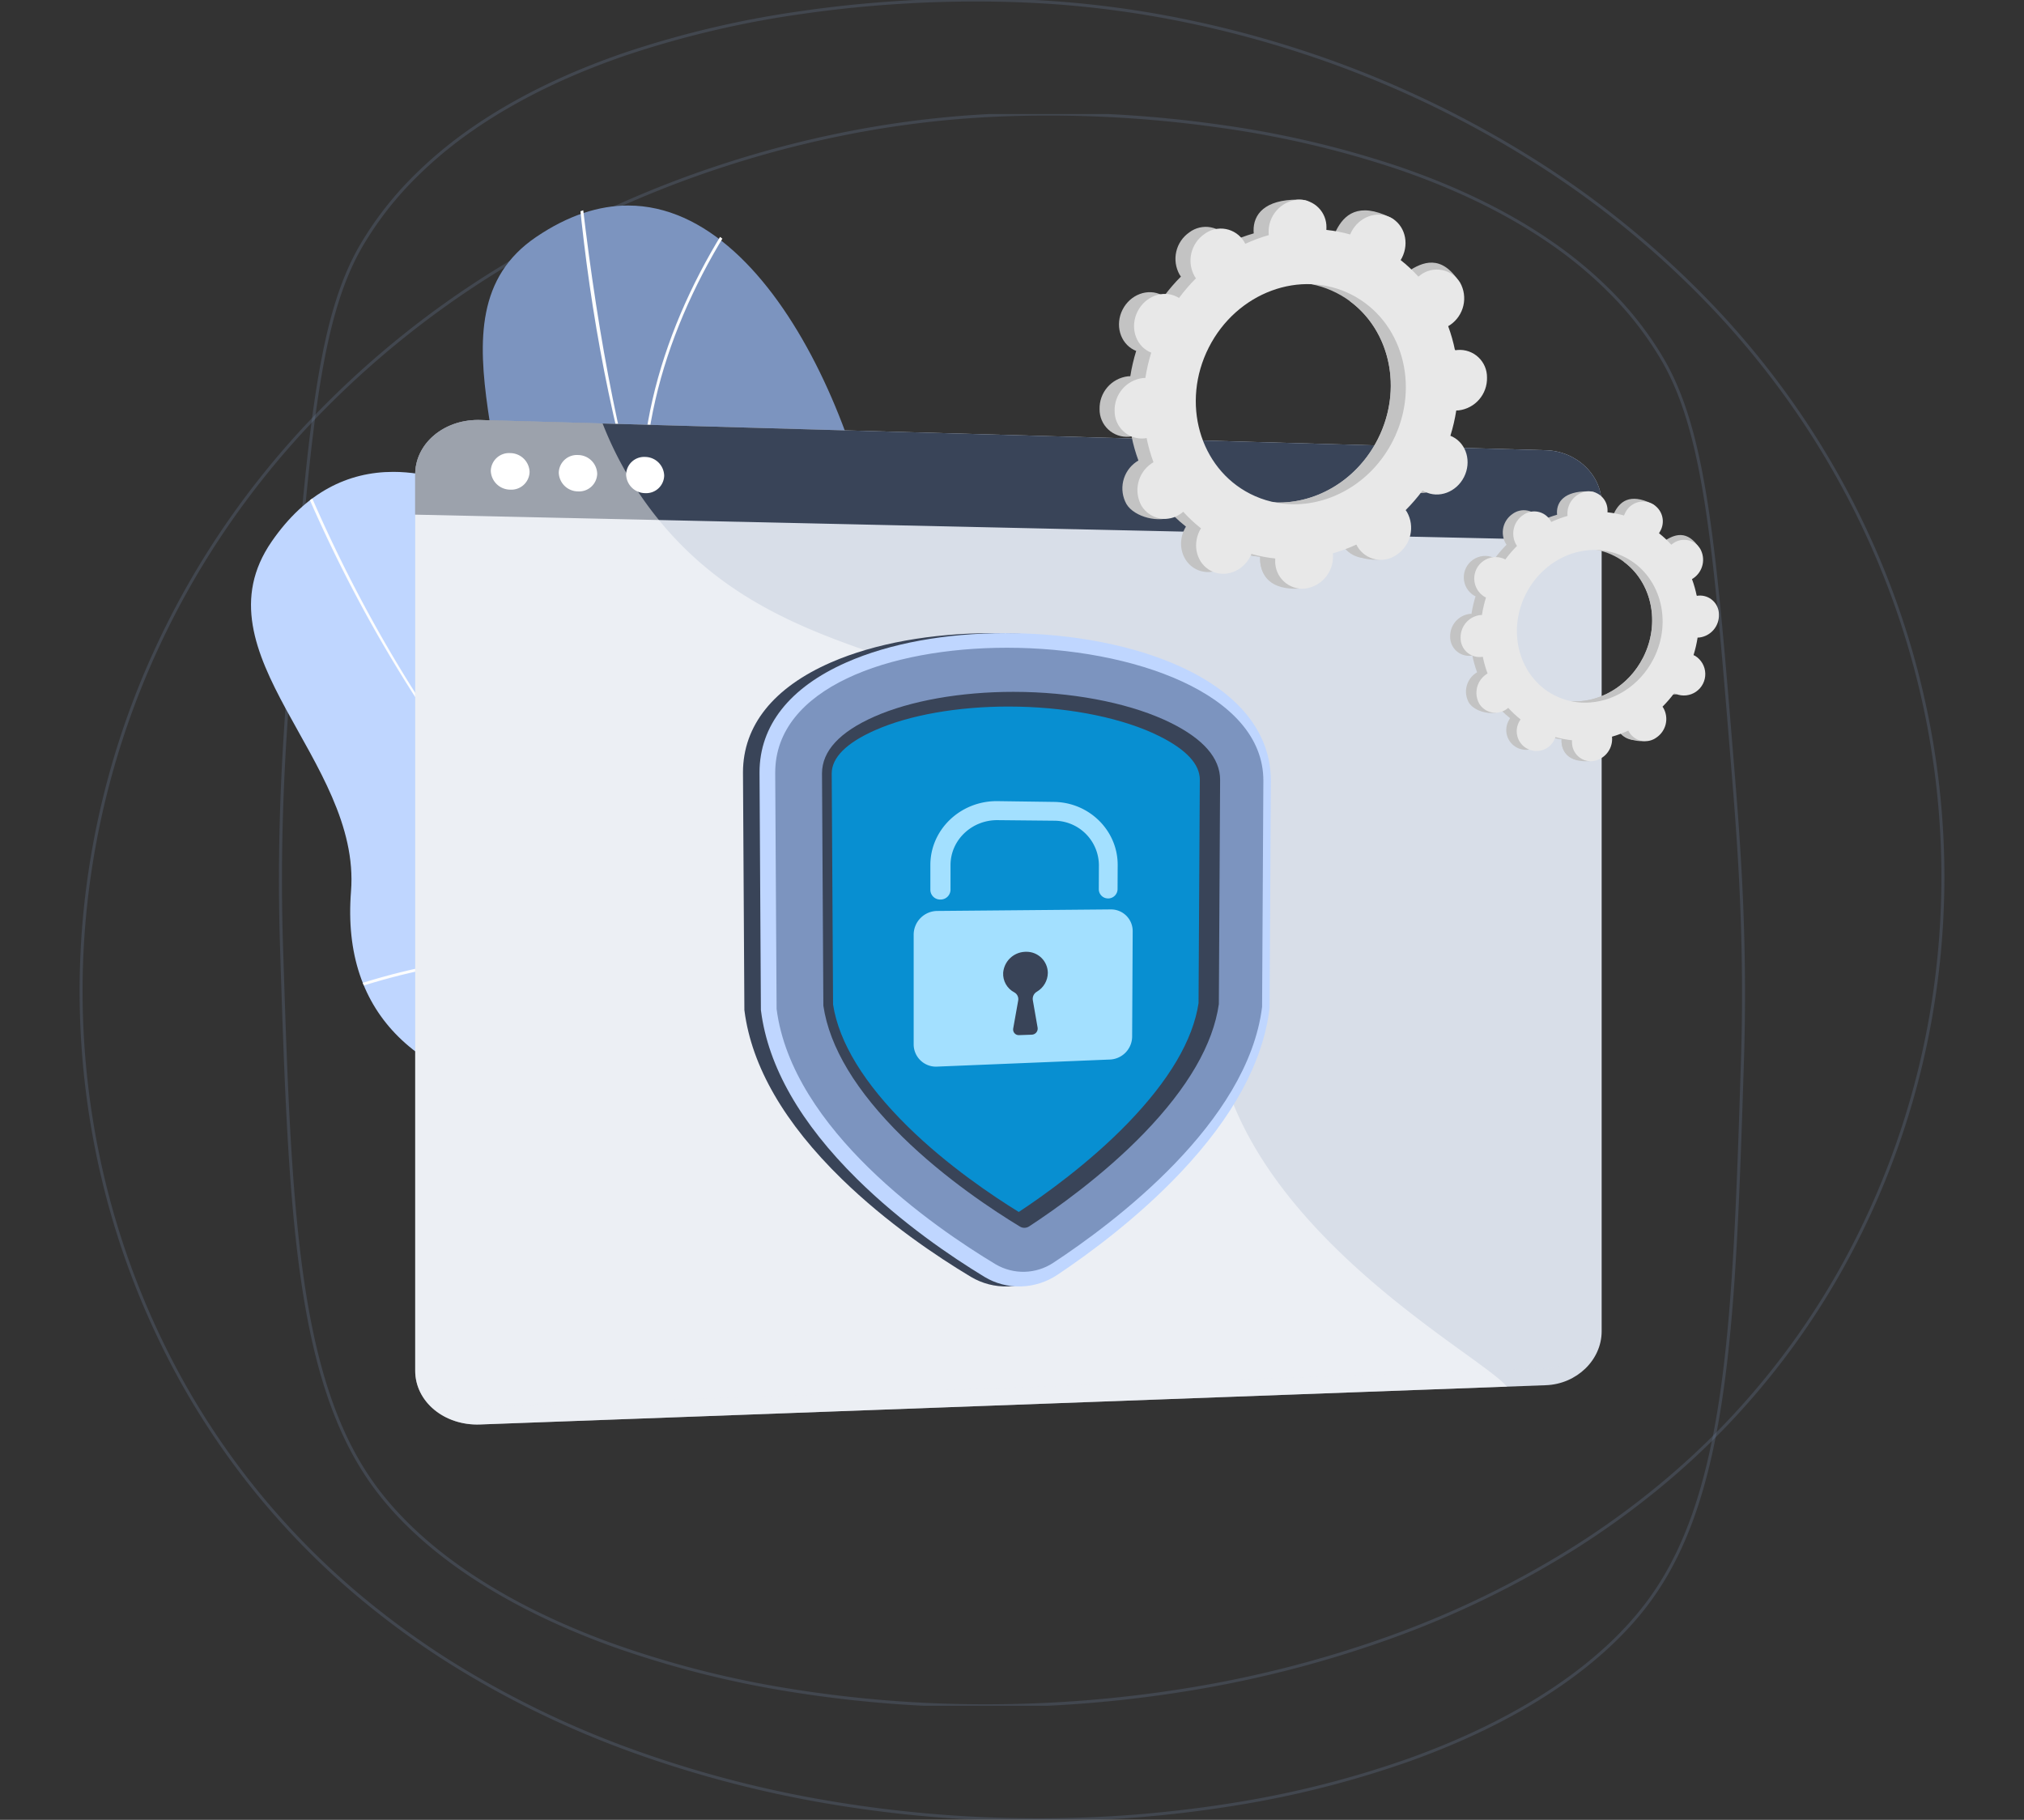 <svg xmlns="http://www.w3.org/2000/svg" xmlns:xlink="http://www.w3.org/1999/xlink" width="674" height="606" viewBox="0 0 674 606">
  <rect x="0" y="0" width="674" height="606" fill="#333333" stroke="none"/>
  <defs>
    <clipPath id="clip-path">
      <rect id="Rectangle_16204" data-name="Rectangle 16204" width="596.007" height="568.026" fill="none" stroke="#7c94bf" stroke-width="1"/>
    </clipPath>
    <clipPath id="clip-path-2">
      <rect id="Rectangle_16204-2" data-name="Rectangle 16204" width="596.007" height="568.027" fill="none" stroke="#7c94bf" stroke-width="1"/>
    </clipPath>
    <clipPath id="clip-path-3">
      <path id="Path_34168" data-name="Path 34168" d="M35.809,555.715C9.9,593.247,65.678,628.353,62.226,672.2c-3.28,41.669,22.947,64.326,68.221,70.311,22.218,2.937,30.336,10.2,33.15,21.251,27.483-4.566,54.388-11.711,81.142-19.382,12.872-3.691,25.751-7.206,38.742-10.455,12.216-3.056,24.422-6.246,36.226-10.666,1.44-.567,2.868-1.159,4.29-1.766-6.668-24.307-5-56.229-46.535-52.928-42.253,3.358-68.74,29.045-88.158-30.83-14.543-44.844-68.086-105.21-113.016-105.217-15.06,0-29.145,6.777-40.479,23.194" transform="translate(-28.92 -532.521)" fill="#bfd6ff"/>
    </clipPath>
    <clipPath id="clip-path-4">
      <rect id="Rectangle_16275" data-name="Rectangle 16275" width="538.536" height="535.533" fill="none"/>
    </clipPath>
    <clipPath id="clip-path-5">
      <rect id="Rectangle_16274" data-name="Rectangle 16274" width="277.369" height="238.959" fill="none"/>
    </clipPath>
    <clipPath id="clip-path-6">
      <path id="Path_34173" data-name="Path 34173" d="M305.75,674.816c-2.352-5.3-12.493-7.5-28.289-6.249-42.253,3.358-68.74,29.045-88.158-30.83S80.956,490.316,35.809,555.714C9.9,593.247,65.678,628.352,62.226,672.2c-3.28,41.669,22.947,64.326,68.221,70.311,29.28,3.871,25.031,11.333,29.169,12.627,61.322,19.188,154.607-61.24,146.135-80.325" transform="translate(-28.92 -532.52)" fill="none"/>
    </clipPath>
    <clipPath id="clip-path-7">
      <path id="Path_34174" data-name="Path 34174" d="M829.9,1536.167c.465.308.932.615,1.393.928q-.587-1.175-1.148-2.375-.121.719-.245,1.448" transform="translate(-829.899 -1534.72)" fill="none"/>
    </clipPath>
    <linearGradient id="linear-gradient" x1="-58.098" y1="96.539" x2="-58.028" y2="96.539" gradientUnits="objectBoundingBox">
      <stop offset="0" stop-color="#aa80f9"/>
      <stop offset="0.996" stop-color="#6165d7"/>
      <stop offset="1" stop-color="#6165d7"/>
    </linearGradient>
    <clipPath id="clip-path-8">
      <path id="Path_34175" data-name="Path 34175" d="M1064.611,1575.13q.707.419,1.415.835c1.818,1.071,4.248,2.41-1.863-1.1.15.089.3.18.447.269" transform="translate(-1064.164 -1574.861)" fill="none"/>
    </clipPath>
    <linearGradient id="linear-gradient-2" x1="-32.573" y1="33.116" x2="-32.542" y2="33.116" xlink:href="#linear-gradient"/>
    <clipPath id="clip-path-9">
      <path id="Path_34176" data-name="Path 34176" d="M442.826,84.087c-39.276,26.653,1.293,84.255-14.118,127.287-4.607,12.864-5.431,24.731-3.141,35.565,5.149,24.359,26.211,35.052,52.415,55.745,50.372,39.779,51.775,69.163,67.239,66.124C567.3,364.469,579.4,304.365,570.9,255.193c-.666-3.854-11.588-10.565-11.524-38.579.116-50.554-34.15-143.025-85.895-143.037-9.649,0-19.9,3.21-30.652,10.51" transform="translate(-424.336 -73.577)" fill="#7c94bf"/>
    </clipPath>
    <clipPath id="clip-path-11">
      <rect id="Rectangle_16279" data-name="Rectangle 16279" width="308.185" height="334.246" fill="none"/>
    </clipPath>
    <clipPath id="clip-path-12">
      <path id="Path_34182" data-name="Path 34182" d="M550.375,252.373c.673-14.721,8.964-25.627,9-40.618.138-59.981-48.111-178.969-116.547-132.528-39.276,26.653,1.293,84.255-14.118,127.287-14.645,40.891,8.937,71.715,49.274,91.31,21.729,10.556,18.03,19.733,24.389,21.166,26.738,6.028,46.3-29.246,48-66.618" transform="translate(-424.336 -68.718)" fill="none"/>
    </clipPath>
    <clipPath id="clip-path-13">
      <path id="Path_34183" data-name="Path 34183" d="M311.877,461.209V759.687c0,10.332,9.689,18.35,21.591,17.912L688.41,764.522c10.266-.378,18.557-8.417,18.557-17.957V470.976c0-9.54-8.29-17.508-18.557-17.8L333.468,443.113q-.359-.01-.716-.01c-11.572,0-20.875,7.982-20.875,18.106" transform="translate(-311.877 -443.103)" fill="#d8dee8"/>
    </clipPath>
    <clipPath id="clip-path-14">
      <rect id="Rectangle_16283" data-name="Rectangle 16283" width="538.536" height="535.533" fill="#d8dee8"/>
    </clipPath>
    <clipPath id="clip-path-15">
      <rect id="Rectangle_16282" data-name="Rectangle 16282" width="382.266" height="322.606" fill="#d8dee8"/>
    </clipPath>
    <clipPath id="clip-path-16">
      <path id="Path_34185" data-name="Path 34185" d="M311.876,461.209v13.42l395.089,8.738V470.976c0-9.54-8.29-17.508-18.557-17.8L333.468,443.113q-.359-.01-.716-.01c-11.572,0-20.875,7.982-20.875,18.106" transform="translate(-311.876 -443.103)" fill="#394458"/>
    </clipPath>
    <clipPath id="clip-path-18">
      <rect id="Rectangle_16285" data-name="Rectangle 16285" width="363.534" height="334.512" fill="none"/>
    </clipPath>
    <clipPath id="clip-path-19">
      <path id="Path_34190" data-name="Path 34190" d="M905.982,820.115c-19.142,8.338-29.337,21.026-29.337,36.658l.465,79.095.037.29c2.395,18.537,13.34,37.413,32.39,55.984,15.013,14.635,31.7,25.814,42.993,32.584a22.733,22.733,0,0,0,12.373,3.2,23.547,23.547,0,0,0,12.293-3.891c11.08-7.307,27.212-19.1,41.489-33.982,17.8-18.554,27.869-36.9,30.058-54.652l.034-.278.424-75.576c0-14.9-9.349-27.474-27.168-36.419-14.99-7.525-35.243-12.041-57.13-12.674q-2.642-.076-5.257-.076c-20.187,0-39.107,3.4-53.664,9.737" transform="translate(-876.645 -810.378)" fill="#394458"/>
    </clipPath>
    <clipPath id="clip-path-20">
      <path id="Path_34191" data-name="Path 34191" d="M934.1,820.115c-18.889,8.338-28.95,21.026-28.95,36.658l.459,79.095.037.29c2.363,18.537,13.164,37.413,31.962,55.984,14.815,14.635,31.281,25.814,42.425,32.584a22.206,22.206,0,0,0,12.21,3.2,23.024,23.024,0,0,0,12.13-3.891c10.933-7.307,26.853-19.1,40.941-33.982,17.564-18.554,27.5-36.9,29.661-54.652l.034-.278.418-75.576c0-14.9-9.226-27.474-26.81-36.419-14.792-7.525-34.777-12.041-56.375-12.674q-2.607-.076-5.188-.076c-19.92,0-38.59,3.4-52.955,9.737" transform="translate(-905.152 -810.378)" fill="#bfd6ff"/>
    </clipPath>
    <clipPath id="clip-path-21">
      <path id="Path_34192" data-name="Path 34192" d="M932.175,877.109l.462,78.7c5.18,40.152,52.368,72.661,72.92,85.012a18.144,18.144,0,0,0,19.261-.518c20.123-13.241,64.726-46.577,69.492-85.181l.424-75.367c0-28.9-43.438-44.232-85.4-44.233-39.22,0-77.154,13.387-77.154,41.593" transform="translate(-932.175 -835.516)" fill="#7c94bf"/>
    </clipPath>
    <clipPath id="clip-path-22">
      <path id="Path_34193" data-name="Path 34193" d="M1030.22,919.8c-11.523,5.085-17.4,11.441-17.419,18.866l.452,77.392c2.038,13.826,10.928,28.547,26.343,43.689,14.271,14.017,30.674,24.751,39.136,29.875a2.8,2.8,0,0,0,1.523.4,2.907,2.907,0,0,0,1.522-.475c8.41-5.5,24.5-16.8,38.276-31.052,14.65-15.162,22.994-29.586,24.9-42.965l.421-74.712c-.017-7.169-5.511-13.526-16.379-18.919-12.286-6.1-30.02-9.864-48.737-10.309q-1.871-.045-3.732-.044c-17.56,0-34.289,2.948-46.3,8.251" transform="translate(-1012.801 -911.546)" fill="#394458"/>
    </clipPath>
    <clipPath id="clip-path-23">
      <path id="Path_34194" data-name="Path 34194" d="M1044.006,944.7c-9.575,4.239-14.455,9.109-14.469,14.419l.449,76.943c1.971,12.658,10.354,26.339,24.84,40.6,13.258,13.048,28.455,23.212,37,28.475,8.507-5.62,23.448-16.284,36.285-29.546,13.827-14.284,21.734-27.716,23.583-40l.421-74.438c-.012-5.178-4.6-10.068-13.657-14.551-11.661-5.77-28.63-9.325-46.633-9.729q-1.724-.039-3.437-.039c-16.926,0-32.969,2.815-44.383,7.869" transform="translate(-1029.537 -936.826)" fill="#088fd1"/>
    </clipPath>
    <clipPath id="clip-path-24">
      <rect id="Rectangle_16292" data-name="Rectangle 16292" width="538.536" height="535.533" fill="#a3e0ff"/>
    </clipPath>
    <clipPath id="clip-path-25">
      <path id="Path_34196" data-name="Path 34196" d="M1332.03,1359.419a7.611,7.611,0,0,0-7.125,6.952,6.93,6.93,0,0,0,3.71,6.55,2.57,2.57,0,0,1,1.29,2.743l-1.663,9.314a1.872,1.872,0,0,0,1.967,2.185l4.21-.148a2.026,2.026,0,0,0,1.964-2.311l-1.609-9.226a2.746,2.746,0,0,1,1.373-2.794,7.356,7.356,0,0,0,3.633-6.244,7.1,7.1,0,0,0-7.251-7.037q-.248,0-.5.016" transform="translate(-1324.893 -1359.403)" fill="#394458"/>
    </clipPath>
    <clipPath id="clip-path-27">
      <path id="Path_34198" data-name="Path 34198" d="M1513.931,166.759l.178.2c-.146-.092-.22-.162-.178-.2m22.3-5.971c-16.925-8.593-23.1-30.416-13.8-48.742S1553,85.83,1569.926,94.423s23.1,30.416,13.8,48.742c-6.75,13.3-19.8,21.1-32.913,21.1a32.06,32.06,0,0,1-14.58-3.475m6.121-87.022c.006.29.03.574.059.856a54.182,54.182,0,0,0-7.838,2.908c-.121-.248-.247-.494-.391-.733a9.082,9.082,0,0,0-13.228-2.509,10.725,10.725,0,0,0-3.249,14.053c.141.234.3.453.453.67a59.126,59.126,0,0,0-5.646,6.551c-.225-.141-.454-.28-.7-.4-4.662-2.367-10.518-.194-13.081,4.854s-.861,11.058,3.8,13.425c.242.123.488.226.735.324a59.107,59.107,0,0,0-1.957,8.424c-.267,0-.535.005-.807.029a10.725,10.725,0,0,0-9.428,10.916,9.082,9.082,0,0,0,9.832,9.2c.278-.025.551-.069.823-.117a54.187,54.187,0,0,0,2.277,8.044c-.245.143-.488.291-.726.458a10.725,10.725,0,0,0-3.249,14.053c2.625,4.357,11.029,6.491,15.753,3.928a48.305,48.305,0,0,0,4.046,3.57c-.15.246-.3.495-.429.756-2.563,5.048-.861,11.058,3.8,13.425s10.518.194,13.081-4.854c.132-.261.247-.527.357-.793a48.037,48.037,0,0,0,7.929,1.513c-.017.281-.03.562-.024.847a9.083,9.083,0,0,0,9.832,9.2,10.725,10.725,0,0,0,9.428-10.916c-.006-.29-.03-.574-.059-.856a54.171,54.171,0,0,0,7.838-2.909c.121.248.247.494.391.733a9.083,9.083,0,0,0,13.228,2.509,10.725,10.725,0,0,0,3.249-14.053c-.141-.234-.3-.453-.453-.669a59.128,59.128,0,0,0,5.646-6.551c.225.142.454.28.7.4,4.661,2.367,10.518.194,13.081-4.854s.861-11.058-3.8-13.425c-.241-.123-.488-.226-.735-.324a59.113,59.113,0,0,0,1.957-8.424c.267,0,.535-.005.808-.029a10.725,10.725,0,0,0,9.428-10.916,9.083,9.083,0,0,0-9.832-9.2c-.278.025-.551.069-.823.117a54.2,54.2,0,0,0-2.277-8.044c.245-.143.488-.291.726-.458a10.724,10.724,0,0,0,3.249-14.053,9.083,9.083,0,0,0-13.228-2.509c-.233.163-.452.34-.669.519a48.05,48.05,0,0,0-5.9-5.508c.15-.246.3-.495.429-.756,2.563-5.048,5.912-10.561,1.214-12.854-10.868-5.306-15.531-.764-18.094,4.284-.133.261-.247.527-.357.793a48.051,48.051,0,0,0-7.929-1.513c.017-.281.03-.562.024-.847-.111-5.554,1.537-8.56-3.8-8.664-.252,0-.5-.007-.745-.007-11.065,0-14.821,4.954-14.713,10.388" transform="translate(-1491.076 -63.378)" fill="#c3c3c3"/>
    </clipPath>
    <clipPath id="clip-path-28">
      <path id="Path_34199" data-name="Path 34199" d="M1781.481,140.808c13.5,9.894,17.8,29.392,9.361,46.015-7.152,14.086-21.369,22-35.25,21-.619,1.606-1.227,3.221-1.89,4.811-1.8,4.316-3.844,8.543-5.891,12.765q1.931.364,3.877.569c-.017.281-.03.562-.024.847.112,5.555,3.484,10.274,13.123,9.763,5.332-.283,6.248-5.925,6.137-11.48-.006-.29-.03-.574-.059-.856a54.158,54.158,0,0,0,7.838-2.909c.121.248.247.494.391.733,2.756,4.574,12.315,6.517,16.865,3.329s2.368-10.3-.388-14.873c-.141-.234-.3-.453-.453-.67a59.14,59.14,0,0,0,5.646-6.551c.225.142.454.28.7.4,4.661,2.367,10.518.193,13.081-4.854s.861-11.058-3.8-13.424c-.242-.123-.488-.226-.735-.324a59.179,59.179,0,0,0,1.957-8.424c.267,0,.535-.006.807-.03a10.725,10.725,0,0,0,9.428-10.916,9.083,9.083,0,0,0-9.832-9.2c-.278.025-.551.069-.823.117a54.183,54.183,0,0,0-2.277-8.044c.245-.143.488-.291.726-.458,4.55-3.188,10.179-10.89,6.969-15.157-6.093-8.1-12.4-4.592-16.948-1.4-.233.163-.453.34-.669.519a48.077,48.077,0,0,0-5.9-5.508c.15-.246.3-.495.429-.756a10.59,10.59,0,0,0,.6-8.351q-6.592,11.6-12.988,23.313" transform="translate(-1747.811 -117.495)" fill="#c3c3c3" stroke="rgba(0,0,0,0)" stroke-width="1"/>
    </clipPath>
    <clipPath id="clip-path-29">
      <path id="Path_34200" data-name="Path 34200" d="M1562.173,161.381c-16.925-8.593-23.1-30.416-13.8-48.742s30.568-26.216,47.493-17.623,23.1,30.416,13.8,48.742c-6.75,13.3-19.8,21.1-32.913,21.1a32.057,32.057,0,0,1-14.58-3.475m15.549-97.938a10.725,10.725,0,0,0-9.428,10.916c.006.29.03.574.059.856a54.233,54.233,0,0,0-7.838,2.909c-.121-.248-.247-.494-.391-.733a9.082,9.082,0,0,0-13.228-2.509,10.725,10.725,0,0,0-3.249,14.053c.141.234.3.453.453.67a59.061,59.061,0,0,0-5.646,6.551c-.225-.142-.454-.28-.7-.4-4.661-2.367-10.518-.194-13.081,4.854s-.861,11.058,3.8,13.425c.242.123.488.226.735.324a59.072,59.072,0,0,0-1.957,8.424c-.267,0-.536.005-.808.029a10.725,10.725,0,0,0-9.428,10.916,9.082,9.082,0,0,0,9.832,9.2c.278-.025.551-.068.822-.117a54.206,54.206,0,0,0,2.277,8.044c-.244.143-.488.291-.726.458a10.725,10.725,0,0,0-3.249,14.053,9.083,9.083,0,0,0,13.229,2.509c.233-.164.452-.34.669-.519a48.069,48.069,0,0,0,5.9,5.508c-.15.246-.3.495-.43.756-2.563,5.047-.861,11.058,3.8,13.425s10.518.194,13.08-4.854c.133-.262.247-.527.357-.793a48.078,48.078,0,0,0,7.929,1.513c-.017.281-.03.562-.024.846a9.083,9.083,0,0,0,9.832,9.2,10.725,10.725,0,0,0,9.428-10.916c-.006-.29-.03-.574-.059-.856a54.164,54.164,0,0,0,7.838-2.909c.121.248.248.494.391.733a9.082,9.082,0,0,0,13.228,2.509,10.725,10.725,0,0,0,3.25-14.053c-.141-.234-.3-.453-.453-.669a59.148,59.148,0,0,0,5.646-6.551c.225.141.454.279.7.4,4.662,2.367,10.518.193,13.081-4.854s.861-11.058-3.8-13.424c-.241-.123-.488-.226-.735-.324a59.071,59.071,0,0,0,1.957-8.424c.267,0,.535-.005.808-.03a10.725,10.725,0,0,0,9.428-10.916,9.083,9.083,0,0,0-9.832-9.2c-.278.025-.551.069-.823.117a54.176,54.176,0,0,0-2.277-8.044c.245-.143.488-.291.726-.458a10.725,10.725,0,0,0,3.249-14.053,9.082,9.082,0,0,0-13.228-2.509c-.233.163-.453.34-.669.519a48,48,0,0,0-5.9-5.508c.15-.246.3-.5.43-.756,2.563-5.047.861-11.058-3.8-13.425s-10.518-.194-13.081,4.854c-.133.261-.247.527-.357.793a48.058,48.058,0,0,0-7.929-1.514c.017-.281.03-.562.024-.846a9.107,9.107,0,0,0-9-9.236q-.411,0-.831.037" transform="translate(-1517.018 -63.406)" fill="#e8e8e8"/>
    </clipPath>
    <clipPath id="clip-path-30">
      <path id="Path_34201" data-name="Path 34201" d="M2111.008,637.718l.124.136c-.1-.064-.152-.112-.124-.136m15.469-4.142c-11.741-5.961-16.027-21.1-9.572-33.813s21.205-18.187,32.946-12.226,16.027,21.1,9.572,33.813c-4.683,9.223-13.734,14.636-22.832,14.637a22.237,22.237,0,0,1-10.115-2.411m4.246-60.368c0,.2.021.4.041.594a37.573,37.573,0,0,0-5.437,2.017c-.084-.172-.171-.343-.271-.508a6.3,6.3,0,0,0-9.177-1.74,7.44,7.44,0,0,0-2.254,9.749c.1.162.205.314.314.464a40.923,40.923,0,0,0-3.917,4.544c-.156-.1-.315-.194-.483-.279a7.133,7.133,0,0,0-6.438,12.68c.167.085.339.157.51.225a40.962,40.962,0,0,0-1.357,5.844c-.186,0-.372,0-.56.02a7.44,7.44,0,0,0-6.541,7.573,6.3,6.3,0,0,0,6.82,6.381c.193-.017.382-.048.571-.081a37.611,37.611,0,0,0,1.579,5.58c-.169.1-.338.2-.5.318a7.44,7.44,0,0,0-2.254,9.749c1.821,3.022,7.65,4.5,10.928,2.725a33.482,33.482,0,0,0,2.807,2.477c-.1.171-.206.343-.3.525a6.587,6.587,0,1,0,11.71,5.945c.092-.181.171-.366.248-.55a33.307,33.307,0,0,0,5.5,1.05c-.011.195-.021.39-.017.587a6.3,6.3,0,0,0,6.82,6.382,7.439,7.439,0,0,0,6.54-7.573c0-.2-.021-.4-.041-.594a37.592,37.592,0,0,0,5.437-2.018c.084.172.171.343.271.508a6.3,6.3,0,0,0,9.176,1.741,7.44,7.44,0,0,0,2.254-9.749c-.1-.162-.205-.315-.314-.464a41.047,41.047,0,0,0,3.916-4.544c.157.1.315.194.482.279a7.133,7.133,0,0,0,6.438-12.68c-.167-.085-.338-.157-.51-.225a41.021,41.021,0,0,0,1.357-5.844c.185,0,.371,0,.561-.02a7.44,7.44,0,0,0,6.54-7.573,6.3,6.3,0,0,0-6.82-6.382c-.193.017-.383.048-.571.081a37.6,37.6,0,0,0-1.58-5.58c.17-.1.339-.2.5-.318a7.439,7.439,0,0,0,2.254-9.749,6.3,6.3,0,0,0-9.177-1.74c-.162.113-.314.236-.464.36a33.324,33.324,0,0,0-4.094-3.821c.1-.171.206-.343.3-.525,1.778-3.5,4.1-7.326.842-8.917-7.539-3.68-10.774-.53-12.552,2.972-.092.181-.171.366-.248.55a33.328,33.328,0,0,0-5.5-1.05c.011-.195.02-.39.016-.587-.077-3.853,1.066-5.939-2.637-6.011-.174,0-.348-.005-.517-.005-7.676,0-10.282,3.437-10.206,7.207" transform="translate(-2095.152 -566.001)" fill="#c3c3c3" stroke="rgba(0,0,0,0)" stroke-width="1"/>
    </clipPath>
    <clipPath id="clip-path-31">
      <path id="Path_34202" data-name="Path 34202" d="M2296.61,619.716c9.367,6.864,12.349,20.39,6.494,31.921-4.961,9.772-14.824,15.259-24.453,14.572-.429,1.114-.851,2.234-1.311,3.337-1.248,2.994-2.666,5.926-4.087,8.855q1.34.252,2.689.395c-.011.195-.02.39-.016.587.077,3.853,2.417,7.127,9.1,6.773,3.7-.2,4.335-4.11,4.257-7.964,0-.2-.021-.4-.041-.594a37.639,37.639,0,0,0,5.437-2.018c.084.172.171.343.271.508,1.912,3.173,8.543,4.521,11.7,2.31s1.643-7.145-.269-10.318c-.1-.162-.205-.315-.314-.464a41,41,0,0,0,3.917-4.544c.156.1.315.194.482.279a7.133,7.133,0,0,0,6.438-12.68c-.167-.085-.339-.157-.51-.225a41.032,41.032,0,0,0,1.358-5.843c.185,0,.371,0,.56-.02a7.44,7.44,0,0,0,6.54-7.573,6.3,6.3,0,0,0-6.82-6.382c-.193.017-.382.048-.571.081a37.6,37.6,0,0,0-1.579-5.58c.17-.1.339-.2.5-.318,3.156-2.211,7.062-7.555,4.835-10.515-4.227-5.618-8.6-3.186-11.758-.974-.162.113-.313.236-.464.36a33.3,33.3,0,0,0-4.094-3.821c.1-.171.206-.343.3-.525a7.346,7.346,0,0,0,.414-5.793q-4.573,8.049-9.01,16.173" transform="translate(-2273.253 -603.543)" fill="#c3c3c3" stroke="rgba(0,0,0,0)" stroke-width="1"/>
    </clipPath>
    <clipPath id="clip-path-32">
      <path id="Path_34203" data-name="Path 34203" d="M2144.474,633.987c-11.741-5.961-16.026-21.1-9.572-33.813s21.205-18.187,32.947-12.226,16.026,21.1,9.572,33.813c-4.683,9.223-13.734,14.636-22.832,14.636a22.238,22.238,0,0,1-10.115-2.411m10.787-67.941a7.441,7.441,0,0,0-6.54,7.573c0,.2.021.4.041.594a37.6,37.6,0,0,0-5.437,2.018c-.084-.172-.171-.343-.271-.509a6.3,6.3,0,0,0-9.177-1.74,7.441,7.441,0,0,0-2.254,9.749c.1.162.2.314.314.464a40.96,40.96,0,0,0-3.917,4.544c-.157-.1-.315-.194-.483-.279a7.133,7.133,0,0,0-6.438,12.68c.168.085.339.157.51.225a41.067,41.067,0,0,0-1.358,5.844c-.185,0-.371,0-.56.02a7.44,7.44,0,0,0-6.54,7.573,6.3,6.3,0,0,0,6.82,6.382c.193-.017.382-.048.571-.081a37.563,37.563,0,0,0,1.58,5.581c-.17.1-.339.2-.5.317a7.44,7.44,0,0,0-2.254,9.749,6.3,6.3,0,0,0,9.177,1.74c.162-.113.314-.236.464-.36a33.326,33.326,0,0,0,4.094,3.821c-.1.171-.206.343-.3.525a6.587,6.587,0,1,0,11.71,5.945c.092-.181.172-.365.248-.55a33.343,33.343,0,0,0,5.5,1.05c-.012.195-.021.39-.017.587a6.3,6.3,0,0,0,6.82,6.382,7.44,7.44,0,0,0,6.541-7.572c0-.2-.021-.4-.041-.594a37.571,37.571,0,0,0,5.437-2.018c.084.172.172.343.271.508a6.3,6.3,0,0,0,9.176,1.74,7.44,7.44,0,0,0,2.254-9.749c-.1-.162-.205-.314-.314-.464a41.015,41.015,0,0,0,3.917-4.544c.156.1.315.194.483.279a7.133,7.133,0,0,0,6.438-12.68c-.167-.085-.338-.156-.51-.225a41.034,41.034,0,0,0,1.357-5.844c.186,0,.372,0,.56-.02a7.441,7.441,0,0,0,6.541-7.572,6.3,6.3,0,0,0-6.82-6.382c-.193.017-.382.048-.571.081a37.6,37.6,0,0,0-1.58-5.58c.17-.1.338-.2.5-.318a7.44,7.44,0,0,0,2.254-9.749,6.3,6.3,0,0,0-9.177-1.74c-.162.113-.314.236-.464.36a33.311,33.311,0,0,0-4.094-3.821c.1-.171.206-.343.3-.525a6.588,6.588,0,1,0-11.711-5.946c-.092.181-.172.366-.248.55a33.329,33.329,0,0,0-5.5-1.05c.011-.195.02-.39.017-.587a6.318,6.318,0,0,0-6.244-6.407q-.285,0-.576.026" transform="translate(-2113.149 -566.021)" fill="#e8e8e8"/>
    </clipPath>
  </defs>
  <g id="Group_47061" data-name="Group 47061" transform="translate(-18.152 -127.789)">
    <g id="Group_46919" data-name="Group 46919" transform="translate(18.152 165.763)" opacity="0.203">
      <g id="Group_46918" data-name="Group 46918" clip-path="url(#clip-path)">
        <path id="Path_34080" data-name="Path 34080" d="M451.742,568.526h-.009a418.444,418.444,0,0,1-67.829-5.509,377.636,377.636,0,0,1-66.849-17.273,317.1,317.1,0,0,1-62-30.163,277.917,277.917,0,0,1-27.976-20.268,255.956,255.956,0,0,1-68.138-87.031,266.628,266.628,0,0,1-22.921-73.053,270.091,270.091,0,0,1-1.22-78,273.7,273.7,0,0,1,22.277-77.958,279.424,279.424,0,0,1,21.936-39.466,286.062,286.062,0,0,1,27.067-34.458,310.873,310.873,0,0,1,65.81-54.1,347.443,347.443,0,0,1,75.191-34.716A354.135,354.135,0,0,1,385.875,6.3,336.517,336.517,0,0,1,424.242.761c9.836-.836,20.2-1.261,30.8-1.261,9.419,0,19.014.337,28.519,1,9.968.7,19.923,1.763,29.59,3.166a328.426,328.426,0,0,1,58.607,13.775c19.814,6.758,37.15,15.269,51.528,25.3a139.079,139.079,0,0,1,20.735,17.575A112.769,112.769,0,0,1,660.123,81.5c14.372,24.615,17.458,62.643,23.607,138.4.783,9.646,1.965,24.216,2.691,40.847.818,18.741.934,36.64.355,54.722-1.339,41.819-2.5,77.932-6.5,107.459-2.109,15.558-4.906,28.6-8.549,39.87-3.958,12.242-8.929,22.488-15.2,31.324-7.937,11.188-19.038,21.574-33,30.868-13.56,9.03-29.631,16.913-47.766,23.43a332.194,332.194,0,0,1-58.583,14.888A407.154,407.154,0,0,1,451.742,568.526ZM455.039.5c-10.571,0-20.9.423-30.713,1.257a335.508,335.508,0,0,0-38.252,5.526,353.149,353.149,0,0,0-38.688,10.2,346.445,346.445,0,0,0-74.975,34.616,309.874,309.874,0,0,0-65.6,53.928A285.054,285.054,0,0,0,179.84,140.36a278.426,278.426,0,0,0-21.857,39.324,272.7,272.7,0,0,0-22.2,77.673A269.088,269.088,0,0,0,137,335.069a265.628,265.628,0,0,0,22.835,72.779,254.956,254.956,0,0,0,67.874,86.694,276.914,276.914,0,0,0,27.875,20.195A316.1,316.1,0,0,0,317.395,544.8a376.632,376.632,0,0,0,66.671,17.226,417.436,417.436,0,0,0,67.667,5.5h.009a406.117,406.117,0,0,0,65.285-5.2,331.2,331.2,0,0,0,58.406-14.842c18.059-6.49,34.057-14.336,47.55-23.322,13.855-9.226,24.868-19.526,32.734-30.614,6.209-8.752,11.135-18.91,15.061-31.053,3.625-11.213,6.409-24.2,8.51-39.7,4-29.476,5.152-65.565,6.49-107.353.578-18.059.462-35.934-.355-54.649-.725-16.612-1.907-31.171-2.688-40.805C676.6,144.374,673.517,106.422,659.26,82a111.772,111.772,0,0,0-15.963-21,138.077,138.077,0,0,0-20.586-17.448c-14.3-9.973-31.553-18.441-51.278-25.169A327.426,327.426,0,0,0,513,4.659c-9.642-1.4-19.573-2.462-29.516-3.159C474.007.836,464.435.5,455.039.5Z" transform="translate(-106.037 0)" fill="#7c94bf"/>
      </g>
    </g>
    <g id="Group_47060" data-name="Group 47060" transform="translate(96.145 127.789)" opacity="0.203">
      <g id="Group_46918-2" data-name="Group 46918" clip-path="url(#clip-path-2)">
        <path id="Path_34080-2" data-name="Path 34080" d="M367.947,568.527a407.174,407.174,0,0,1-65.455-5.216,332.206,332.206,0,0,1-58.583-14.888c-18.135-6.517-34.206-14.4-47.766-23.43-13.957-9.294-25.058-19.679-33-30.868-6.268-8.836-11.239-19.082-15.2-31.324-3.644-11.27-6.44-24.312-8.55-39.87-4-29.527-5.159-65.64-6.5-107.455-.579-18.085-.463-35.985.355-54.725.726-16.63,1.908-31.2,2.691-40.843V219.9c6.149-75.761,9.235-113.788,23.607-138.4a112.773,112.773,0,0,1,16.105-21.185A139.088,139.088,0,0,1,196.4,42.739c14.377-10.026,31.714-18.537,51.528-25.3A328.423,328.423,0,0,1,306.531,3.67C316.2,2.266,326.154,1.2,336.121.5c9.505-.665,19.1-1,28.519-1,10.6,0,20.962.424,30.8,1.261A336.52,336.52,0,0,1,433.8,6.3a354.151,354.151,0,0,1,38.8,10.225,347.445,347.445,0,0,1,75.192,34.716,310.872,310.872,0,0,1,65.81,54.1,286.067,286.067,0,0,1,27.067,34.458,279.421,279.421,0,0,1,21.936,39.466,273.7,273.7,0,0,1,22.277,77.958,270.092,270.092,0,0,1-1.22,78,266.631,266.631,0,0,1-22.921,73.053,255.956,255.956,0,0,1-68.138,87.031,277.918,277.918,0,0,1-27.976,20.268,317.1,317.1,0,0,1-62,30.163,377.617,377.617,0,0,1-66.849,17.273A418.4,418.4,0,0,1,367.947,568.527ZM364.64.5c-9.4,0-18.967.337-28.449,1-9.943.7-19.874,1.759-29.516,3.159A327.424,327.424,0,0,0,248.247,18.39c-19.725,6.728-36.978,15.2-51.279,25.169a138.088,138.088,0,0,0-20.586,17.448A111.774,111.774,0,0,0,160.42,82c-14.257,24.419-17.337,62.371-23.474,137.981v.005c-.782,9.634-1.963,24.194-2.688,40.805-.817,18.715-.933,36.59-.355,54.646,1.338,41.792,2.493,77.881,6.49,107.357,2.1,15.5,4.885,28.484,8.51,39.7,3.926,12.144,8.853,22.3,15.061,31.053,7.866,11.088,18.879,21.388,32.734,30.614,13.493,8.985,29.491,16.831,47.55,23.321a331.2,331.2,0,0,0,58.406,14.842,406.174,406.174,0,0,0,65.294,5.2,417.4,417.4,0,0,0,67.667-5.495,376.623,376.623,0,0,0,66.671-17.227,316.1,316.1,0,0,0,61.809-30.068,276.923,276.923,0,0,0,27.875-20.2,254.96,254.96,0,0,0,67.874-86.694,265.627,265.627,0,0,0,22.835-72.78,269.089,269.089,0,0,0,1.216-77.712,272.7,272.7,0,0,0-22.2-77.674,278.429,278.429,0,0,0-21.857-39.324,285.055,285.055,0,0,0-26.972-34.337,309.871,309.871,0,0,0-65.6-53.928,346.445,346.445,0,0,0-74.975-34.616A353.1,353.1,0,0,0,433.6,7.282a335.491,335.491,0,0,0-38.252-5.526C385.545.923,375.211.5,364.64.5Z" transform="translate(-117.635 0)" fill="#7c94bf"/>
      </g>
    </g>
    <g id="Group_47191" data-name="Group 47191" transform="translate(15245.146 16462.877)">
      <g id="Group_47194" data-name="Group 47194" transform="translate(-15143.411 -16177.952)">
        <g id="Group_47193" data-name="Group 47193" clip-path="url(#clip-path-3)">
          <rect id="Rectangle_16273" data-name="Rectangle 16273" width="334.774" height="379.111" transform="translate(-101.533 196.619) rotate(-67.235)" fill="#bfd6ff"/>
        </g>
      </g>
      <g id="Group_47201" data-name="Group 47201" transform="translate(-15149 -16280.869)">
        <g id="Group_47200" data-name="Group 47200" clip-path="url(#clip-path-4)">
          <g id="Group_47199" data-name="Group 47199" transform="translate(5.589 89.513)" style="mix-blend-mode: soft-light;isolation: isolate">
            <g id="Group_47198" data-name="Group 47198">
              <g id="Group_47197" data-name="Group 47197" clip-path="url(#clip-path-5)">
                <g id="Group_47196" data-name="Group 47196" transform="translate(0 13.403)">
                  <g id="Group_47195" data-name="Group 47195" clip-path="url(#clip-path-6)">
                    <path id="Path_34169" data-name="Path 34169" d="M239.308,705.59a378.62,378.62,0,0,0,56.945,37.665l.931-.259c-81.62-43.571-148.014-118.452-188.219-216.2l-.886.364c29.491,71.7,74.869,133.4,131.229,178.428" transform="translate(-92.781 -527.904)" fill="#fcfdfe"/>
                    <path id="Path_34170" data-name="Path 34170" d="M1377.924,1267.448c-6.846-19-11.312-41.785-13.288-67.839l-.955.073c1.98,26.109,6.456,48.957,13.318,68.027l.924-.261" transform="translate(-1105.724 -1070.686)" fill="#fcfdfe"/>
                    <path id="Path_34171" data-name="Path 34171" d="M289.715,1375.956l.375-.881c-38.124-16.248-80.818-7.51-109.921,2.682l.317.9c28.943-10.135,71.387-18.833,109.229-2.7" transform="translate(-150.939 -1204.973)" fill="#fcfdfe"/>
                    <path id="Path_34172" data-name="Path 34172" d="M356.779,578.8l.86-.421c-20.523-41.933-11-90-3.49-114.925l-.917-.276c-7.546,25.056-17.12,73.4,3.547,115.622" transform="translate(-283.357 -476.575)" fill="#fcfdfe"/>
                  </g>
                </g>
              </g>
            </g>
          </g>
        </g>
      </g>
      <g id="Group_47203" data-name="Group 47203" transform="translate(-14988.612 -15984.266)">
        <g id="Group_47202" data-name="Group 47202" clip-path="url(#clip-path-7)">
          <rect id="Rectangle_16276" data-name="Rectangle 16276" width="2.749" height="2.475" transform="matrix(0.554, -0.833, 0.833, 0.554, -1.095, 1.646)" fill="url(#linear-gradient)"/>
        </g>
      </g>
      <g id="Group_47205" data-name="Group 47205" transform="translate(-14943.337 -15976.508)">
        <g id="Group_47204" data-name="Group 47204" clip-path="url(#clip-path-8)">
          <rect id="Rectangle_16277" data-name="Rectangle 16277" width="6.311" height="7.034" transform="translate(-1.621 2.436) rotate(-56.358)" fill="url(#linear-gradient-2)"/>
        </g>
      </g>
      <g id="Group_47207" data-name="Group 47207" transform="translate(-15066.992 -16266.648)">
        <g id="Group_47206" data-name="Group 47206" clip-path="url(#clip-path-9)">
          <rect id="Rectangle_16278" data-name="Rectangle 16278" width="345.735" height="311.636" transform="matrix(0.554, -0.833, 0.833, 0.554, -158.352, 206.727)" fill="#7c94bf"/>
        </g>
      </g>
      <g id="Group_47214" data-name="Group 47214" transform="translate(-15149 -16280.869)">
        <g id="Group_47213" data-name="Group 47213" clip-path="url(#clip-path-4)">
          <g id="Group_47212" data-name="Group 47212" transform="translate(73.861 4.501)" style="mix-blend-mode: soft-light;isolation: isolate">
            <g id="Group_47211" data-name="Group 47211">
              <g id="Group_47210" data-name="Group 47210" clip-path="url(#clip-path-11)">
                <g id="Group_47209" data-name="Group 47209" transform="translate(8.147 8.78)">
                  <g id="Group_47208" data-name="Group 47208" clip-path="url(#clip-path-12)">
                    <path id="Path_34177" data-name="Path 34177" d="M858.666,346.727c-.563-1.4,0-.831-.115-1.442C668.974,301.781,612.2,212.343,591.558,23.326c-.161.32-.979-.573-.7.557,6.612,75.7,26.587,155.585,70.221,216.56,45.874,64.1,125.577,87.727,197.588,106.283" transform="translate(-558.628 -32.069)" fill="#fcfdfe"/>
                    <path id="Path_34178" data-name="Path 34178" d="M787.294,1588.108c35.608-18.684,109.84-37.238,149.626-38.44.018-.337.035-.674.056-1.01-39.79,1.2-114.546,19.907-150.164,38.6.16.284.322.567.482.851" transform="translate(-716.759 -1262.642)" fill="#fcfdfe"/>
                    <path id="Path_34179" data-name="Path 34179" d="M1620.417,1116.855c.039-.683.2-.969.4-.855-22.422-14.555-32.8-32.636-41.863-59.178-6.646-19.462-9.429-48.347-7.565-70.332-.485-.48-.757-.489-.983-.008-1.7,22.076.778,51.064,7.6,70.607,9.346,26.789,19.63,45.072,42.412,59.766" transform="translate(-1348.501 -808.826)" fill="#fcfdfe"/>
                    <path id="Path_34180" data-name="Path 34180" d="M487.584,973.5c.187-.261.372-.522.558-.784-30.081-24.618-67.837-32.641-105.962-31.092.026.335.059.67.084,1,37.877-1.539,75.432,6.416,105.32,30.871" transform="translate(-390.327 -772.777)" fill="#fcfdfe"/>
                    <path id="Path_34181" data-name="Path 34181" d="M702.015,168.94c.314-.047.628-.093.943-.138-3.891-40.338,11.474-79.76,34.543-112.273-.261-.189-.523-.377-.782-.569-23.2,32.694-38.664,72.415-34.7,112.979" transform="translate(-647.851 -58.426)" fill="#fcfdfe"/>
                  </g>
                </g>
              </g>
            </g>
          </g>
        </g>
      </g>
      <g id="Group_47216" data-name="Group 47216" transform="translate(-15088.727 -16195.234)">
        <g id="Group_47215" data-name="Group 47215" clip-path="url(#clip-path-13)">
          <rect id="Rectangle_16281" data-name="Rectangle 16281" width="476.264" height="503.166" transform="matrix(0.447, -0.894, 0.894, 0.447, -133.974, 267.947)" fill="#d8dee8"/>
        </g>
      </g>
      <g id="Group_47221" data-name="Group 47221" transform="translate(-15149 -16280.869)">
        <g id="Group_47220" data-name="Group 47220" clip-path="url(#clip-path-14)">
          <g id="Group_47219" data-name="Group 47219" transform="translate(67.188 91.587)" opacity="0.74" style="mix-blend-mode: soft-light;isolation: isolate">
            <g id="Group_47218" data-name="Group 47218">
              <g id="Group_47217" data-name="Group 47217" clip-path="url(#clip-path-15)">
                <path id="Path_34184" data-name="Path 34184" d="M362.329,796.5c-8.1.289-14.678-5.17-14.678-12.194V486.226c0-7.023,6.582-12.538,14.678-12.318L717.27,483.56c6.993.19,12.647,5.615,12.647,12.116V771.608c0,6.5-5.654,11.974-12.647,12.223Z" transform="translate(-347.651 -473.902)" fill="#d8dee8"/>
              </g>
            </g>
          </g>
        </g>
      </g>
      <g id="Group_47223" data-name="Group 47223" transform="translate(-15088.727 -16195.234)">
        <g id="Group_47222" data-name="Group 47222" clip-path="url(#clip-path-16)">
          <rect id="Rectangle_16284" data-name="Rectangle 16284" width="393.058" height="134.884" transform="translate(-9.474 2.369) rotate(-14.036)" fill="#394458"/>
        </g>
      </g>
      <g id="Group_47228" data-name="Group 47228" transform="translate(-15149 -16280.869)">
        <g id="Group_47227" data-name="Group 47227" clip-path="url(#clip-path-4)">
          <path id="Path_34186" data-name="Path 34186" d="M455.024,506.408a6.079,6.079,0,0,1-6.45,5.91,6.492,6.492,0,0,1-6.468-6.261,6.079,6.079,0,0,1,6.468-5.909,6.491,6.491,0,0,1,6.45,6.261" transform="translate(-356.663 -403.485)" fill="#fff"/>
          <path id="Path_34187" data-name="Path 34187" d="M572.044,509.707a6.034,6.034,0,0,1-6.389,5.883,6.444,6.444,0,0,1-6.407-6.231,6.034,6.034,0,0,1,6.407-5.882,6.443,6.443,0,0,1,6.389,6.23" transform="translate(-451.167 -406.172)" fill="#fff"/>
          <path id="Path_34188" data-name="Path 34188" d="M687.952,512.975a5.989,5.989,0,0,1-6.328,5.855,6.4,6.4,0,0,1-6.345-6.2,5.99,5.99,0,0,1,6.345-5.855,6.4,6.4,0,0,1,6.328,6.2" transform="translate(-544.772 -408.832)" fill="#fff"/>
          <g id="Group_47226" data-name="Group 47226" transform="translate(60.274 85.635)" opacity="0.5" style="mix-blend-mode: soft-light;isolation: isolate">
            <g id="Group_47225" data-name="Group 47225">
              <g id="Group_47224" data-name="Group 47224" clip-path="url(#clip-path-18)">
                <path id="Path_34189" data-name="Path 34189" d="M550.441,567.915c-41.457-52.047-113.213-35.487-158.606-92.994a119.746,119.746,0,0,1-17.551-30.656l-40.816-1.157c-11.9-.337-21.592,7.763-21.592,18.1V759.681c0,10.332,9.689,18.351,21.592,17.912L675.409,765c-7.833-9.747-76.06-45.852-93.684-101.286-16.118-50.7-6.272-64.393-31.284-95.795" transform="translate(-311.876 -443.098)" fill="#fff"/>
              </g>
            </g>
          </g>
        </g>
      </g>
      <g id="Group_47230" data-name="Group 47230" transform="translate(-14979.578 -16124.253)">
        <g id="Group_47229" data-name="Group 47229" clip-path="url(#clip-path-19)">
          <rect id="Rectangle_16287" data-name="Rectangle 16287" width="275.25" height="276.513" transform="matrix(0.721, -0.693, 0.693, 0.721, -108.752, 104.529)" fill="#394458"/>
        </g>
      </g>
      <g id="Group_47232" data-name="Group 47232" transform="translate(-14974.068 -16124.253)">
        <g id="Group_47231" data-name="Group 47231" clip-path="url(#clip-path-20)">
          <rect id="Rectangle_16288" data-name="Rectangle 16288" width="258.822" height="274.536" transform="matrix(0.853, -0.522, 0.522, 0.853, -96.875, 59.23)" fill="#bfd6ff"/>
        </g>
      </g>
      <g id="Group_47234" data-name="Group 47234" transform="translate(-14968.847 -16119.395)">
        <g id="Group_47233" data-name="Group 47233" clip-path="url(#clip-path-21)">
          <rect id="Rectangle_16289" data-name="Rectangle 16289" width="238.546" height="259.377" transform="translate(-83.266 41.409) rotate(-26.442)" fill="#7c94bf"/>
        </g>
      </g>
      <g id="Group_47236" data-name="Group 47236" transform="translate(-14953.264 -16104.701)">
        <g id="Group_47235" data-name="Group 47235" clip-path="url(#clip-path-22)">
          <rect id="Rectangle_16290" data-name="Rectangle 16290" width="181.095" height="210.638" transform="translate(-52.296 16.928) rotate(-17.937)" fill="#394458"/>
        </g>
      </g>
      <g id="Group_47238" data-name="Group 47238" transform="translate(-14950.03 -16099.815)">
        <g id="Group_47237" data-name="Group 47237" clip-path="url(#clip-path-23)">
          <rect id="Rectangle_16291" data-name="Rectangle 16291" width="204.155" height="181.768" transform="matrix(0.419, -0.908, 0.908, 0.419, -63.976, 138.816)" fill="#088fd1"/>
        </g>
      </g>
      <g id="Group_47240" data-name="Group 47240" transform="translate(-15149 -16280.869)">
        <g id="Group_47239" data-name="Group 47239" clip-path="url(#clip-path-24)">
          <path id="Path_34195" data-name="Path 34195" d="M1236.332,1286.414l-57.547.512a7.928,7.928,0,0,0-8.028,7.7V1331.5a7.431,7.431,0,0,0,8,7.253l57.344-2.348a7.722,7.722,0,0,0,7.407-7.545l.182-35.223a7.213,7.213,0,0,0-7.357-7.221" transform="translate(-944.494 -1037.798)" fill="#a3e0ff"/>
        </g>
      </g>
      <g id="Group_47242" data-name="Group 47242" transform="translate(-14892.948 -16018.147)">
        <g id="Group_47241" data-name="Group 47241" clip-path="url(#clip-path-25)">
          <rect id="Rectangle_16293" data-name="Rectangle 16293" width="30.985" height="22.506" transform="translate(-7.908 25.439) rotate(-73.045)" fill="#394458"/>
        </g>
      </g>
      <g id="Group_47244" data-name="Group 47244" transform="translate(-15149 -16280.869)">
        <g id="Group_47243" data-name="Group 47243" clip-path="url(#clip-path-24)">
          <path id="Path_34197" data-name="Path 34197" d="M1258.723,1132.218a3.07,3.07,0,0,1-3.118-3.067l.035-8.031a14.923,14.923,0,0,0-14.945-14.785l-18.784-.186c-8.6-.086-15.674,6.622-15.682,14.944l-.007,8.285a3.3,3.3,0,0,1-3.349,3.207,3.255,3.255,0,0,1-3.359-3.176l0-8.32c0-11.893,10.133-21.444,22.406-21.273l18.792.261c11.805.164,21.236,9.613,21.18,21.047l-.038,8a3.14,3.14,0,0,1-3.134,3.1" transform="translate(-967.694 -887.259)" fill="#a3e0ff"/>
        </g>
      </g>
      <g id="Group_47246" data-name="Group 47246" transform="translate(-14860.831 -16268.62)">
        <g id="Group_47245" data-name="Group 47245" clip-path="url(#clip-path-27)">
          <rect id="Rectangle_16295" data-name="Rectangle 16295" width="124.224" height="129.457" transform="translate(-0.109 0)" fill="#c3c3c3"/>
        </g>
      </g>
      <g id="Group_47248" data-name="Group 47248" transform="translate(-14811.215 -16258.161)">
        <g id="Group_47247" data-name="Group 47247" clip-path="url(#clip-path-28)">
          <rect id="Rectangle_16296" data-name="Rectangle 16296" width="74.498" height="119.599" transform="translate(0 0)" fill="#c3c3c3" stroke="rgba(0,0,0,0)" stroke-width="1"/>
        </g>
      </g>
      <g id="Group_47250" data-name="Group 47250" transform="translate(-14855.818 -16268.614)">
        <g id="Group_47249" data-name="Group 47249" clip-path="url(#clip-path-29)">
          <rect id="Rectangle_16297" data-name="Rectangle 16297" width="174.253" height="172.048" transform="matrix(0.491, -0.871, 0.871, 0.491, -55.709, 98.701)" fill="#e8e8e8"/>
        </g>
      </g>
      <g id="Group_47252" data-name="Group 47252" transform="translate(-14744.087 -16171.482)">
        <g id="Group_47251" data-name="Group 47251" clip-path="url(#clip-path-30)">
          <rect id="Rectangle_16298" data-name="Rectangle 16298" width="86.176" height="89.806" transform="translate(-0.076 0)" fill="#c3c3c3" stroke="rgba(0,0,0,0)" stroke-width="1"/>
        </g>
      </g>
      <g id="Group_47254" data-name="Group 47254" transform="translate(-14709.668 -16164.228)">
        <g id="Group_47253" data-name="Group 47253" clip-path="url(#clip-path-31)">
          <rect id="Rectangle_16299" data-name="Rectangle 16299" width="51.68" height="82.967" transform="translate(0 0)" fill="#c3c3c3" stroke="rgba(0,0,0,0)" stroke-width="1"/>
        </g>
      </g>
      <g id="Group_47256" data-name="Group 47256" transform="translate(-14740.609 -16171.478)">
        <g id="Group_47255" data-name="Group 47255" clip-path="url(#clip-path-32)">
          <rect id="Rectangle_16300" data-name="Rectangle 16300" width="120.882" height="119.352" transform="translate(-38.646 68.47) rotate(-60.607)" fill="#e8e8e8"/>
        </g>
      </g>
      <rect id="Rectangle_16301" data-name="Rectangle 16301" width="513.666" height="443.939" transform="translate(-15149 -16280.868)" fill="none"/>
    </g>
  </g>
</svg>
